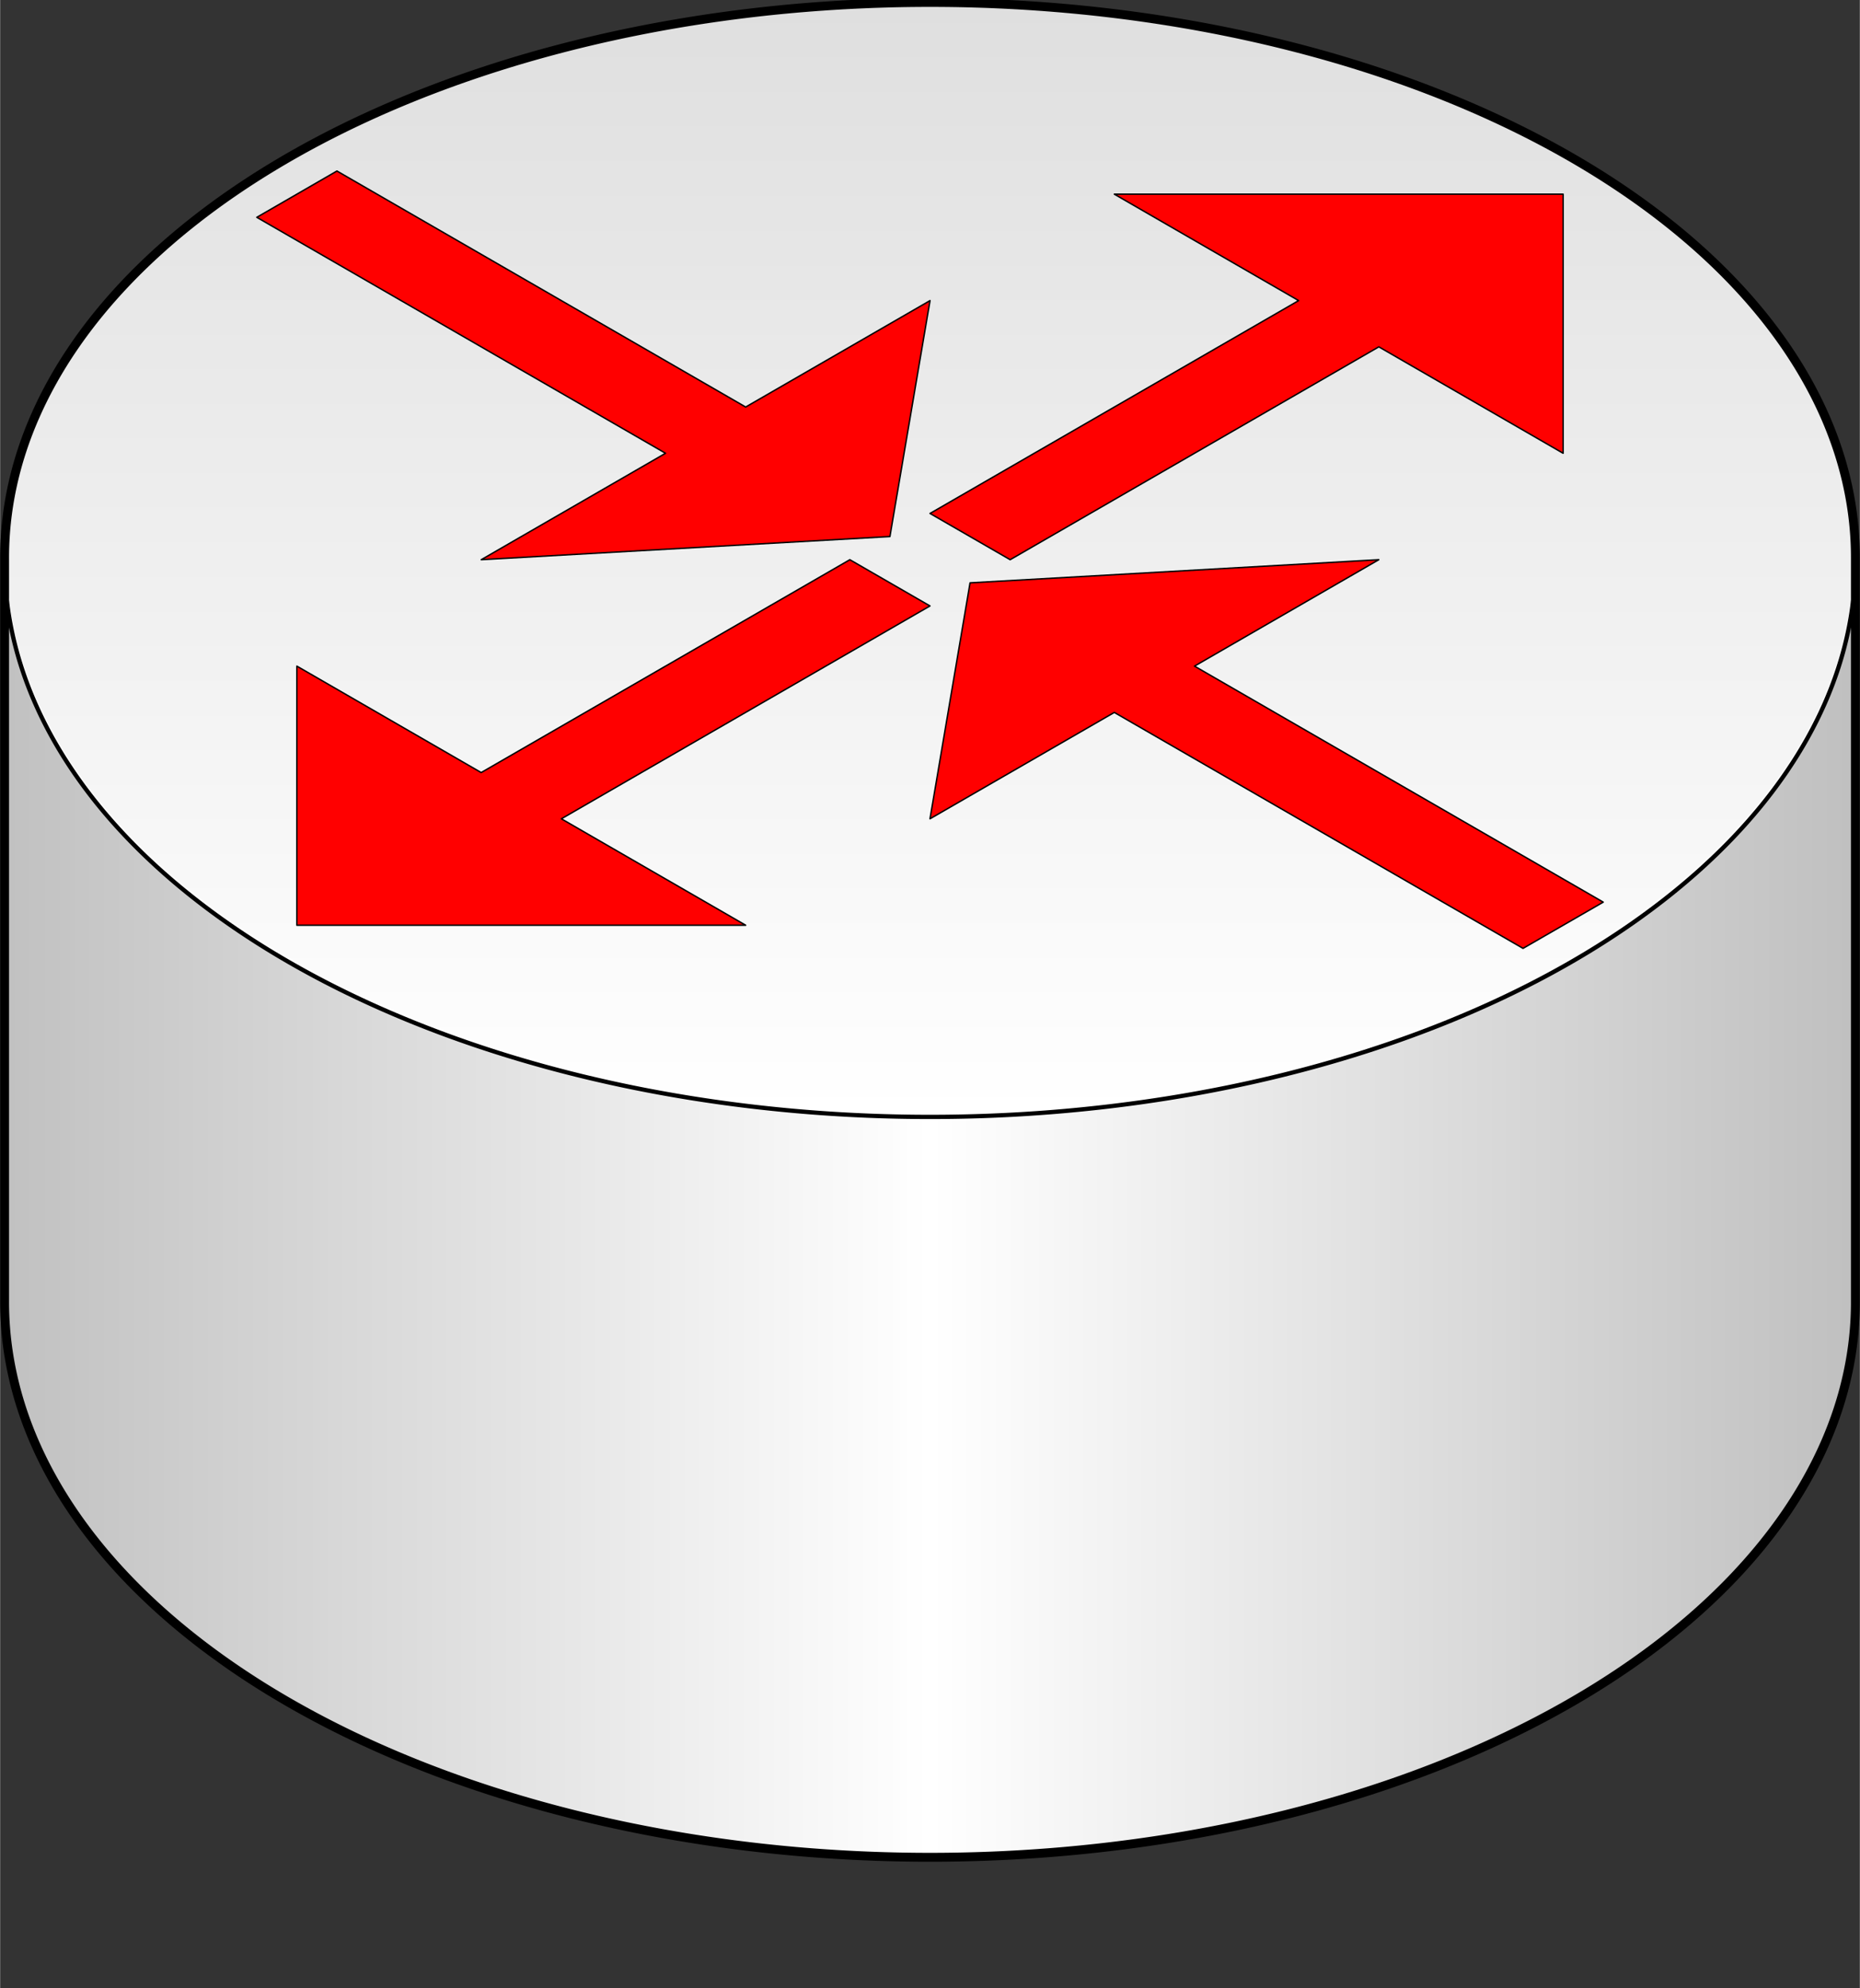 <?xml version="1.0" encoding="UTF-8" standalone="no"?>
<!DOCTYPE svg PUBLIC "-//W3C//DTD SVG 1.1//EN" "http://www.w3.org/Graphics/SVG/1.1/DTD/svg11.dtd">
<!-- Generated by Microsoft Visio, SVG Export router.svg Page-1 -->
<svg xmlns="http://www.w3.org/2000/svg" xmlns:xlink="http://www.w3.org/1999/xlink" xmlns:ev="http://www.w3.org/2001/xml-events"
		xmlns:v="http://schemas.microsoft.com/visio/2003/SVGExtensions/" width="4.352in" height="4.652in"
		viewBox="0 0 313.311 334.961" xml:space="preserve" color-interpolation-filters="sRGB" class="st6">
	<rect x="0" y="0" width="313.311" height="334.961" fill="#333333" stroke="none"/>
	<v:documentProperties v:langID="1036" v:metric="true" v:viewMarkup="false"/>

	<style type="text/css">
	<![CDATA[
		.st1 {fill:#ff00ff;fill-opacity:0;stroke:#000000;stroke-linecap:round;stroke-linejoin:round;stroke-opacity:0;stroke-width:0.72}
		.st2 {fill:url(#grad0-7);stroke:#ffffff;stroke-linecap:round;stroke-linejoin:round;stroke-width:0.72}
		.st3 {fill:#ff0000;stroke:#000000;stroke-linecap:round;stroke-linejoin:round;stroke-width:0.24}
		.st4 {fill:url(#grad0-19);stroke:#000000;stroke-linecap:round;stroke-linejoin:round;stroke-width:0.72}
		.st5 {stroke:#000000;stroke-linecap:round;stroke-linejoin:round;stroke-width:1.5}
		.st6 {fill:none;fill-rule:evenodd;font-size:12px;overflow:visible;stroke-linecap:square;stroke-miterlimit:3}
	]]>
	</style>

	<defs id="Patterns_And_Gradients">
		<linearGradient id="grad0-7" x1="0" y1="0" x2="1" y2="0" gradientTransform="rotate(270 0.5 0.5)">
			<stop offset="0" stop-color="#ffffff" stop-opacity="1"/>
			<stop offset="1" stop-color="#dfdfdf" stop-opacity="1"/>
		</linearGradient>
		<linearGradient id="grad0-19" x1="0" y1="0" x2="1" y2="0" gradientTransform="rotate(180 0.5 0.5)">
			<stop offset="0.01" stop-color="#c0c0c0" stop-opacity="1"/>
			<stop offset="0.5" stop-color="#ffffff" stop-opacity="1"/>
			<stop offset="1" stop-color="#c0c0c0" stop-opacity="1"/>
		</linearGradient>
	</defs>
	<g v:mID="0" v:index="1" v:groupContext="foregroundPage">
		<title>Page-1</title>
		<v:pageProperties v:drawingScale="0.0393701" v:pageScale="0.0393701" v:drawingUnits="24" v:shadowOffsetX="8.50394"
				v:shadowOffsetY="-8.50394"/>
		<g id="group1-1" transform="translate(0.75,-22.4)" v:mID="1" v:groupContext="group">
			<v:custProps>
				<v:cp v:nameU="ShapeClass" v:lbl="ShapeClass" v:type="0" v:invis="true" v:ask="false" v:langID="1033"
						v:val="VT4(Equipment)"/>
				<v:cp v:nameU="ShapeType" v:lbl="ShapeType" v:type="0" v:invis="true" v:ask="false" v:langID="1033"
						v:val="VT4(Device)"/>
				<v:cp v:nameU="SubShapeType" v:lbl="SubShapeType" v:type="0" v:invis="true" v:ask="false" v:langID="1033"
						v:val="VT4(Switch)"/>
				<v:cp v:nameU="Manufacturer" v:lbl="Manufacturer" v:type="0" v:sortKey="Equipment" v:invis="false" v:ask="false"
						v:langID="1033"/>
				<v:cp v:nameU="ProductNumber" v:lbl="Product Number" v:type="0" v:sortKey="Equipment" v:invis="false" v:ask="false"
						v:langID="1033"/>
				<v:cp v:nameU="PartNumber" v:lbl="Part Number" v:type="0" v:sortKey="Equipment" v:invis="false" v:ask="false"
						v:langID="1033"/>
				<v:cp v:nameU="ProductDescription" v:lbl="Product Description" v:type="0" v:sortKey="Equipment" v:invis="false"
						v:ask="false" v:langID="1033"/>
				<v:cp v:nameU="AssetNumber" v:lbl="Asset Number" v:type="0" v:sortKey="Asset" v:invis="false" v:ask="false"
						v:langID="1033"/>
				<v:cp v:nameU="SerialNumber" v:lbl="Serial Number" v:type="0" v:sortKey="Asset" v:invis="false" v:ask="false"
						v:langID="1033"/>
				<v:cp v:nameU="Location" v:lbl="Location" v:type="0" v:sortKey="Asset" v:invis="false" v:ask="false"
						v:langID="1033"/>
				<v:cp v:nameU="Building" v:lbl="Building" v:type="0" v:sortKey="Asset" v:invis="false" v:ask="false"
						v:langID="1033"/>
				<v:cp v:nameU="Room" v:lbl="Room" v:type="0" v:sortKey="Asset" v:invis="false" v:ask="false" v:langID="1033"/>
				<v:cp v:nameU="NetworkName" v:lbl="Network Name" v:type="0" v:sortKey="Network" v:invis="false" v:ask="false"
						v:langID="1033"/>
				<v:cp v:nameU="IPAddress" v:lbl="IP Address" v:type="0" v:sortKey="Network" v:invis="false" v:ask="false"
						v:langID="1033"/>
				<v:cp v:nameU="SubnetMask" v:lbl="Subnet Mask" v:type="0" v:sortKey="Network" v:invis="false" v:ask="false"
						v:langID="1033"/>
				<v:cp v:nameU="AdminInterface" v:lbl="Administrative Interface" v:type="0" v:sortKey="Network" v:invis="false"
						v:ask="false" v:langID="1033"/>
				<v:cp v:nameU="NumberOfPorts" v:lbl="Number of Ports" v:type="0" v:sortKey="Network" v:invis="false" v:ask="false"
						v:langID="1033"/>
				<v:cp v:nameU="MACAddress" v:lbl="MAC Address" v:type="0" v:sortKey="Network" v:invis="false" v:ask="false"
						v:langID="1033"/>
				<v:cp v:nameU="CommunityString" v:lbl="Community String" v:type="0" v:sortKey="Network" v:invis="false"
						v:ask="false" v:langID="1033"/>
				<v:cp v:nameU="NetworkDescription" v:lbl="Network Description" v:type="0" v:sortKey="Network" v:invis="false"
						v:ask="false" v:langID="1033"/>
			</v:custProps>
			<v:userDefs>
				<v:ud v:nameU="HasText" v:val="VT0(0):5"/>
				<v:ud v:nameU="ShapeClass" v:val="VT0(5):26"/>
				<v:ud v:nameU="ShapeType" v:val="VT0(8):26"/>
				<v:ud v:nameU="SubShapeType" v:val="VT0(66):26"/>
				<v:ud v:nameU="visLegendShape" v:val="VT0(2):26"/>
				<v:ud v:nameU="SolSH" v:val="VT15({BF0433D9-CD73-4EB5-8390-8653BE590246}):41"/>
				<v:ud v:nameU="visVersion" v:prompt="" v:val="VT0(15):26"/>
			</v:userDefs>
			<title>Router</title>
			<g id="shape2-2" v:mID="2" v:groupContext="shape">
				<title>Sheet.2</title>
				<path d="M311.81 116.69 A155.906 93.543 -180 1 0 0 116.69 L0 241.42 A155.906 93.543 -180 1 0 311.81 241.42 L311.81
							 116.69 Z" class="st1"/>
			</g>
			<g id="shape3-4" v:mID="3" v:groupContext="shape" transform="translate(0,-124.724)">
				<title>Sheet.3</title>
				<ellipse cx="155.906" cy="241.418" rx="155.906" ry="93.543" class="st2"/>
			</g>
			<g id="shape4-8" v:mID="4" v:groupContext="shape" transform="translate(262.57,-218.268) scale(-1,1)">
				<title>Sheet.4</title>
				<path d="M0 317.03 L0 273.38 L75.61 273.38 L44.56 291.31 L106.66 327.17 L93.16 334.96 L31.05 299.1 L0 317.03 Z"
						class="st3"/>
			</g>
			<g id="shape5-10" v:mID="5" v:groupContext="shape" transform="translate(42.49,-218.268)">
				<title>Sheet.5</title>
				<path d="M113.42 291.31 L106.66 331.06 L37.81 334.96 L68.86 317.03 L0 277.28 L13.5 269.48 L82.36 309.24 L113.42 291.31
							 Z" class="st3"/>
			</g>
			<g id="shape6-12" v:mID="6" v:groupContext="shape" transform="translate(155.906,-152.787)">
				<title>Sheet.6</title>
				<path d="M0 313.13 L6.75 273.38 L75.61 269.48 L44.56 287.41 L113.42 327.17 L99.91 334.96 L31.05 295.21 L0 313.13 Z"
						class="st3"/>
			</g>
			<g id="shape7-14" v:mID="7" v:groupContext="shape" transform="translate(49.241,451.654) scale(1,-1)">
				<title>Sheet.7</title>
				<path d="M0 317.03 L0 273.38 L75.61 273.38 L44.56 291.31 L106.66 327.17 L93.16 334.96 L31.05 299.1 L0 317.03 Z"
						class="st3"/>
			</g>
			<g id="shape8-16" v:mID="8" v:groupContext="shape">
				<title>Sheet.8</title>
				<path d="M0 116.69 L0 241.42 A155.906 93.543 -180 1 0 311.81 241.42 L311.81 116.69 A155.906 93.543 0 1 1 -0 116.69
							 Z" class="st4"/>
			</g>
			<g id="shape9-20" v:mID="9" v:groupContext="shape">
				<title>Sheet.9</title>
				<path d="M311.81 116.69 A155.906 93.543 -180 1 0 0 116.69 L0 241.42 A155.906 93.543 -180 1 0 311.81 241.42 L311.81
							 116.69" class="st5"/>
			</g>
		</g>
	</g>
</svg>
